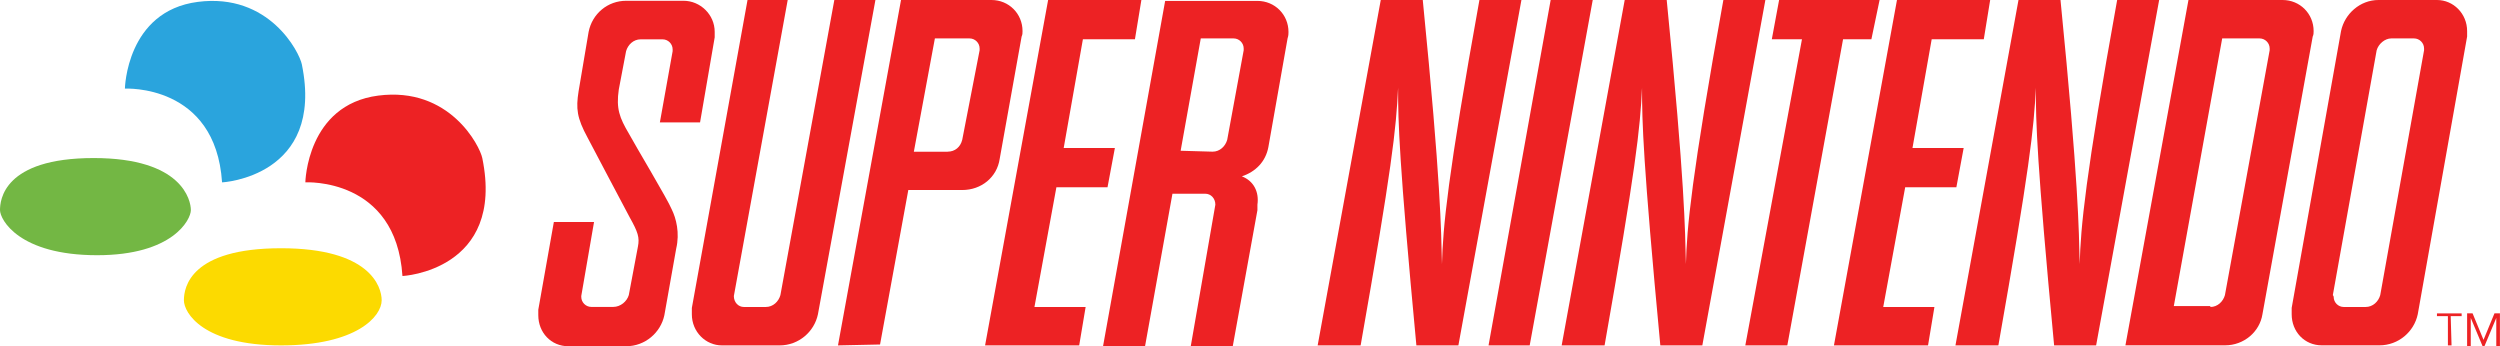 <?xml version="1.0" encoding="utf-8"?>
<!-- Generator: Adobe Illustrator 25.2.1, SVG Export Plug-In . SVG Version: 6.00 Build 0)  -->
<svg version="1.1" id="Layer_1" xmlns="http://www.w3.org/2000/svg" xmlns:xlink="http://www.w3.org/1999/xlink" x="0px" y="0px"
	 viewBox="0 0 3839 531.8" style="enable-background:new 0 0 3839 531.8;" xml:space="preserve">
<style type="text/css">
	.st0{fill:#ED2224;}
	.st1{fill:#FFFFFF;}
	.st2{fill:#DB3127;}
	.st3{fill-rule:evenodd;clip-rule:evenodd;fill:#FCDA00;}
	.st4{fill-rule:evenodd;clip-rule:evenodd;fill:#73B744;}
	.st5{fill-rule:evenodd;clip-rule:evenodd;fill:#ED2224;}
	.st6{fill-rule:evenodd;clip-rule:evenodd;fill:#2AA4DD;}
	.st7{fill-rule:evenodd;clip-rule:evenodd;fill:#DB3127;}
</style>
<g>
	<g>
		<path id="yellow_4_" class="st3" d="M431.6,381.2c136.4,0,154.5,58.9,154.5,79.9c0,24.7-38.5,69.3-154.5,69.3
			c-120,0-149.2-50.2-149.2-69.3C282.4,441.1,292.5,381.2,431.6,381.2z"/>
		<path id="green_4_" class="st4" d="M143.9,242.7c136.4,0,149.2,65.2,149.2,79.9s-27.8,69.3-143.9,69.3C29.2,391.9,0,337.3,0,322.6
			S4.8,242.7,143.9,242.7z"/>
		<path id="red_4_" class="st5" d="M468.9,280c0,0,2.2-119,111.9-133.2s156,77.3,159.8,95.9C776.1,415.4,618,424.1,618,423.8
			C608.1,272.1,468.9,280,468.9,280z"/>
		<path id="blue_4_" class="st6" d="M191.8,136.1c0,0,2.2-119,111.9-133.2s156,77.3,159.8,95.9C499,271.5,341,280.3,341,280
			C331,128.3,191.8,136.1,191.8,136.1z"/>
	</g>
	<g id="SNES_8_">
		<g>
			<g>
				<g>
					<g>
						<path class="st0" d="M965.5,204.8c9.8,18.2,60.3,102.4,65.9,116.5c7,14,12.6,36.5,7,60.3l-18.2,102.4
							c-5.6,26.7-29.5,47.7-58.9,47.7h-88.4c-26.7,0-46.3-21-46.3-47.7c0-2.8,0-5.6,0-8.4l23.9-134.7h61.7l-19.6,113.6
							c0,1.4,0,1.4,0,1.4c0,8.4,7,15.4,15.4,15.4h33.7c11.2,0,21-8.4,23.9-18.2l14-74.4c2.8-14,0-22.4-12.6-44.9
							c-9.8-18.2-51.9-98.2-64.5-122.1c-16.8-30.9-18.2-44.9-14-71.6l15.4-91.2c5.6-28.1,29.5-47.7,57.5-47.7h88.4
							c25.3,0,47.7,21,47.7,47.7c0,2.8,0,5.6,0,8.4L1075,188h-61.7l19.6-109.4c0-1.4,0-1.4,0-2.8c0-8.4-7-15.4-15.4-15.4h-33.7
							c-11.2,0-19.6,8.4-22.4,18.2l-11.2,58.9C945.9,167,951.5,181,965.5,204.8z"/>
					</g>
					<g>
						<path class="st0" d="M1126.9,454.6C1126.9,456,1126.9,456,1126.9,454.6c0,9.8,7,16.8,15.4,16.8h33.7
							c11.2,0,19.6-8.4,22.4-18.2L1281.2,0h63.1L1256,482.7c-5.6,26.7-29.5,47.7-58.9,47.7h-88.4c-25.3,0-46.3-21-46.3-47.7
							c0-2.8,0-5.6,0-9.8L1147.9,0h61.7L1126.9,454.6z"/>
					</g>
					<g>
						<polygon class="st0" points="1609.5,0 1752.7,0 1742.8,60.3 1662.9,60.3 1633.4,227.3 1712,227.3 1700.7,287.6 1622.2,287.6 
							1588.5,471.4 1667.1,471.4 1657.2,530.4 1512.7,530.4 						"/>
					</g>
					<g>
						<path class="st0" d="M2023.4,530.4L2120.3,0h64.5c28.1,283.4,28.1,352.2,29.5,405.5c1.4-56.1,8.4-133.3,57.5-405.5l0,0h64.5
							l-96.8,530.4H2175c-26.7-283.4-28.1-342.3-28.1-395.7c-2.8,63.1-9.8,124.9-57.5,395.7L2023.4,530.4z"/>
					</g>
					<g>
						<polygon class="st0" points="2349,530.4 2285.8,530.4 2381.2,0 2445.8,0 						"/>
					</g>
					<g>
						<polygon class="st0" points="2873.7,60.3 2830.2,60.3 2744.6,530.4 2680.1,530.4 2767.1,60.3 2720.8,60.3 2732,0 2886.3,0 
													"/>
					</g>
					<g>
						<polygon class="st0" points="2913,0 3056.1,0 3046.3,60.3 2966.3,60.3 2936.8,227.3 3015.4,227.3 3004.2,287.6 2925.6,287.6 
							2891.9,471.4 2970.5,471.4 2960.7,530.4 2816.2,530.4 						"/>
					</g>
					<g>
						<path class="st0" d="M2398.1,530.4L2494.9,0h64.5c28.1,283.4,28.1,352.2,29.5,405.5c1.4-56.1,8.4-133.3,57.5-405.5l0,0h64.5
							l-96.8,530.4h-64.5c-26.7-283.4-28.1-342.3-28.1-395.7c-2.8,63.1-9.8,124.9-57.5,395.7C2464,530.4,2398.1,530.4,2398.1,530.4z
							"/>
					</g>
					<g>
						<path class="st0" d="M3002.8,530.4L3099.6,0h64.5c28.1,283.4,28.1,352.2,29.5,405.5c1.4-56.1,8.4-133.3,57.5-405.5l0,0h64.5
							l-96.8,530.4h-64.5c-26.7-283.4-28.1-342.3-28.1-395.7c-2.8,63.1-9.8,124.9-57.5,395.7
							C3068.7,530.4,3002.8,530.4,3002.8,530.4z"/>
					</g>
					<path class="st0" d="M1286.8,530.4L1383.6,0h138.9c26.7,0,47.7,21,47.7,47.7c0,2.8,0,5.6-1.4,8.4l-33.7,188
						c-4.2,28.1-28.1,47.7-57.5,47.7h-82.8L1351.4,529L1286.8,530.4L1286.8,530.4z M1455.2,232.9c11.2,0,19.6-7,22.4-18.2
						l26.7-137.5c0,0,0-1.4,0-2.8c0-8.4-7-15.4-15.4-15.4h-53.3l-32.3,174H1455.2z M1866.3,314.3L1866.3,314.3
						c0-9.8-7-16.8-15.4-16.8h-50.5l-42.1,234.3h-64.5l95.4-530.4h141.7c26.7,0,47.7,21,47.7,47.7c0,2.8,0,5.6-1.4,9.8l-29.5,167
						c-4.2,22.4-19.6,37.9-40.7,44.9c18.2,7,26.7,23.9,23.9,43.5c0,2.8,0,5.6,0,8.4L1893,531.8h-64.5L1866.3,314.3z M1862.1,232.9
						c11.2,0,19.6-8.4,22.4-18.2l25.3-137.5c0-1.4,0-1.4,0-2.8c0-8.4-7-15.4-15.4-15.4h-50.5L1813,231.5L1862.1,232.9L1862.1,232.9z
						 M3360.6,0h144.5c26.7,0,47.7,21,47.7,47.7c0,2.8,0,5.6-1.4,8.4l-77.2,426.5c-4.2,26.7-28.1,47.7-57.5,47.7h-152.9L3360.6,0z
						 M3394.2,471.4c11.2,0,19.6-8.4,22.4-18.2l68.7-376c0-1.4,0-1.4,0-2.8c0-8.4-7-15.4-15.4-15.4h-57.5L3338.1,470h56.1V471.4z
						 M3652.4,0h89.8c25.3,0,46.3,21,46.3,47.7c0,2.8,0,5.6,0,8.4l-75.8,426.5c-5.6,26.7-29.5,47.7-58.9,47.7h-88.4
						c-26.7,0-46.3-21-46.3-47.7c0-2.8,0-5.6,0-9.8l75.8-425.1C3600.5,21,3624.3,0,3652.4,0z M3583.6,456c0,8.4,7,15.4,15.4,15.4
						h33.7c11.2,0,19.6-8.4,22.4-18.2l67.3-376c0-1.4,0-1.4,0-2.8c0-8.4-7-15.4-15.4-15.4H3672c-9.8,0-19.6,8.4-22.4,18.2l-67.3,376
						C3583.6,454.6,3583.6,456,3583.6,456z"/>
				</g>
				<g>
					<path class="st0" d="M3764.6,530.4h-5.6v-44.9h-16.8v-4.2h37.9v4.2h-16.8L3764.6,530.4L3764.6,530.4z"/>
					<path class="st0" d="M3813.7,521.9l16.8-40.7h8.4v50.5h-5.6v-43.5l0,0l-18.2,43.5h-2.8l-18.2-43.5l0,0v43.5h-5.6v-50.5h8.4
						L3813.7,521.9z"/>
				</g>
			</g>
		</g>
	</g>
</g>
</svg>
